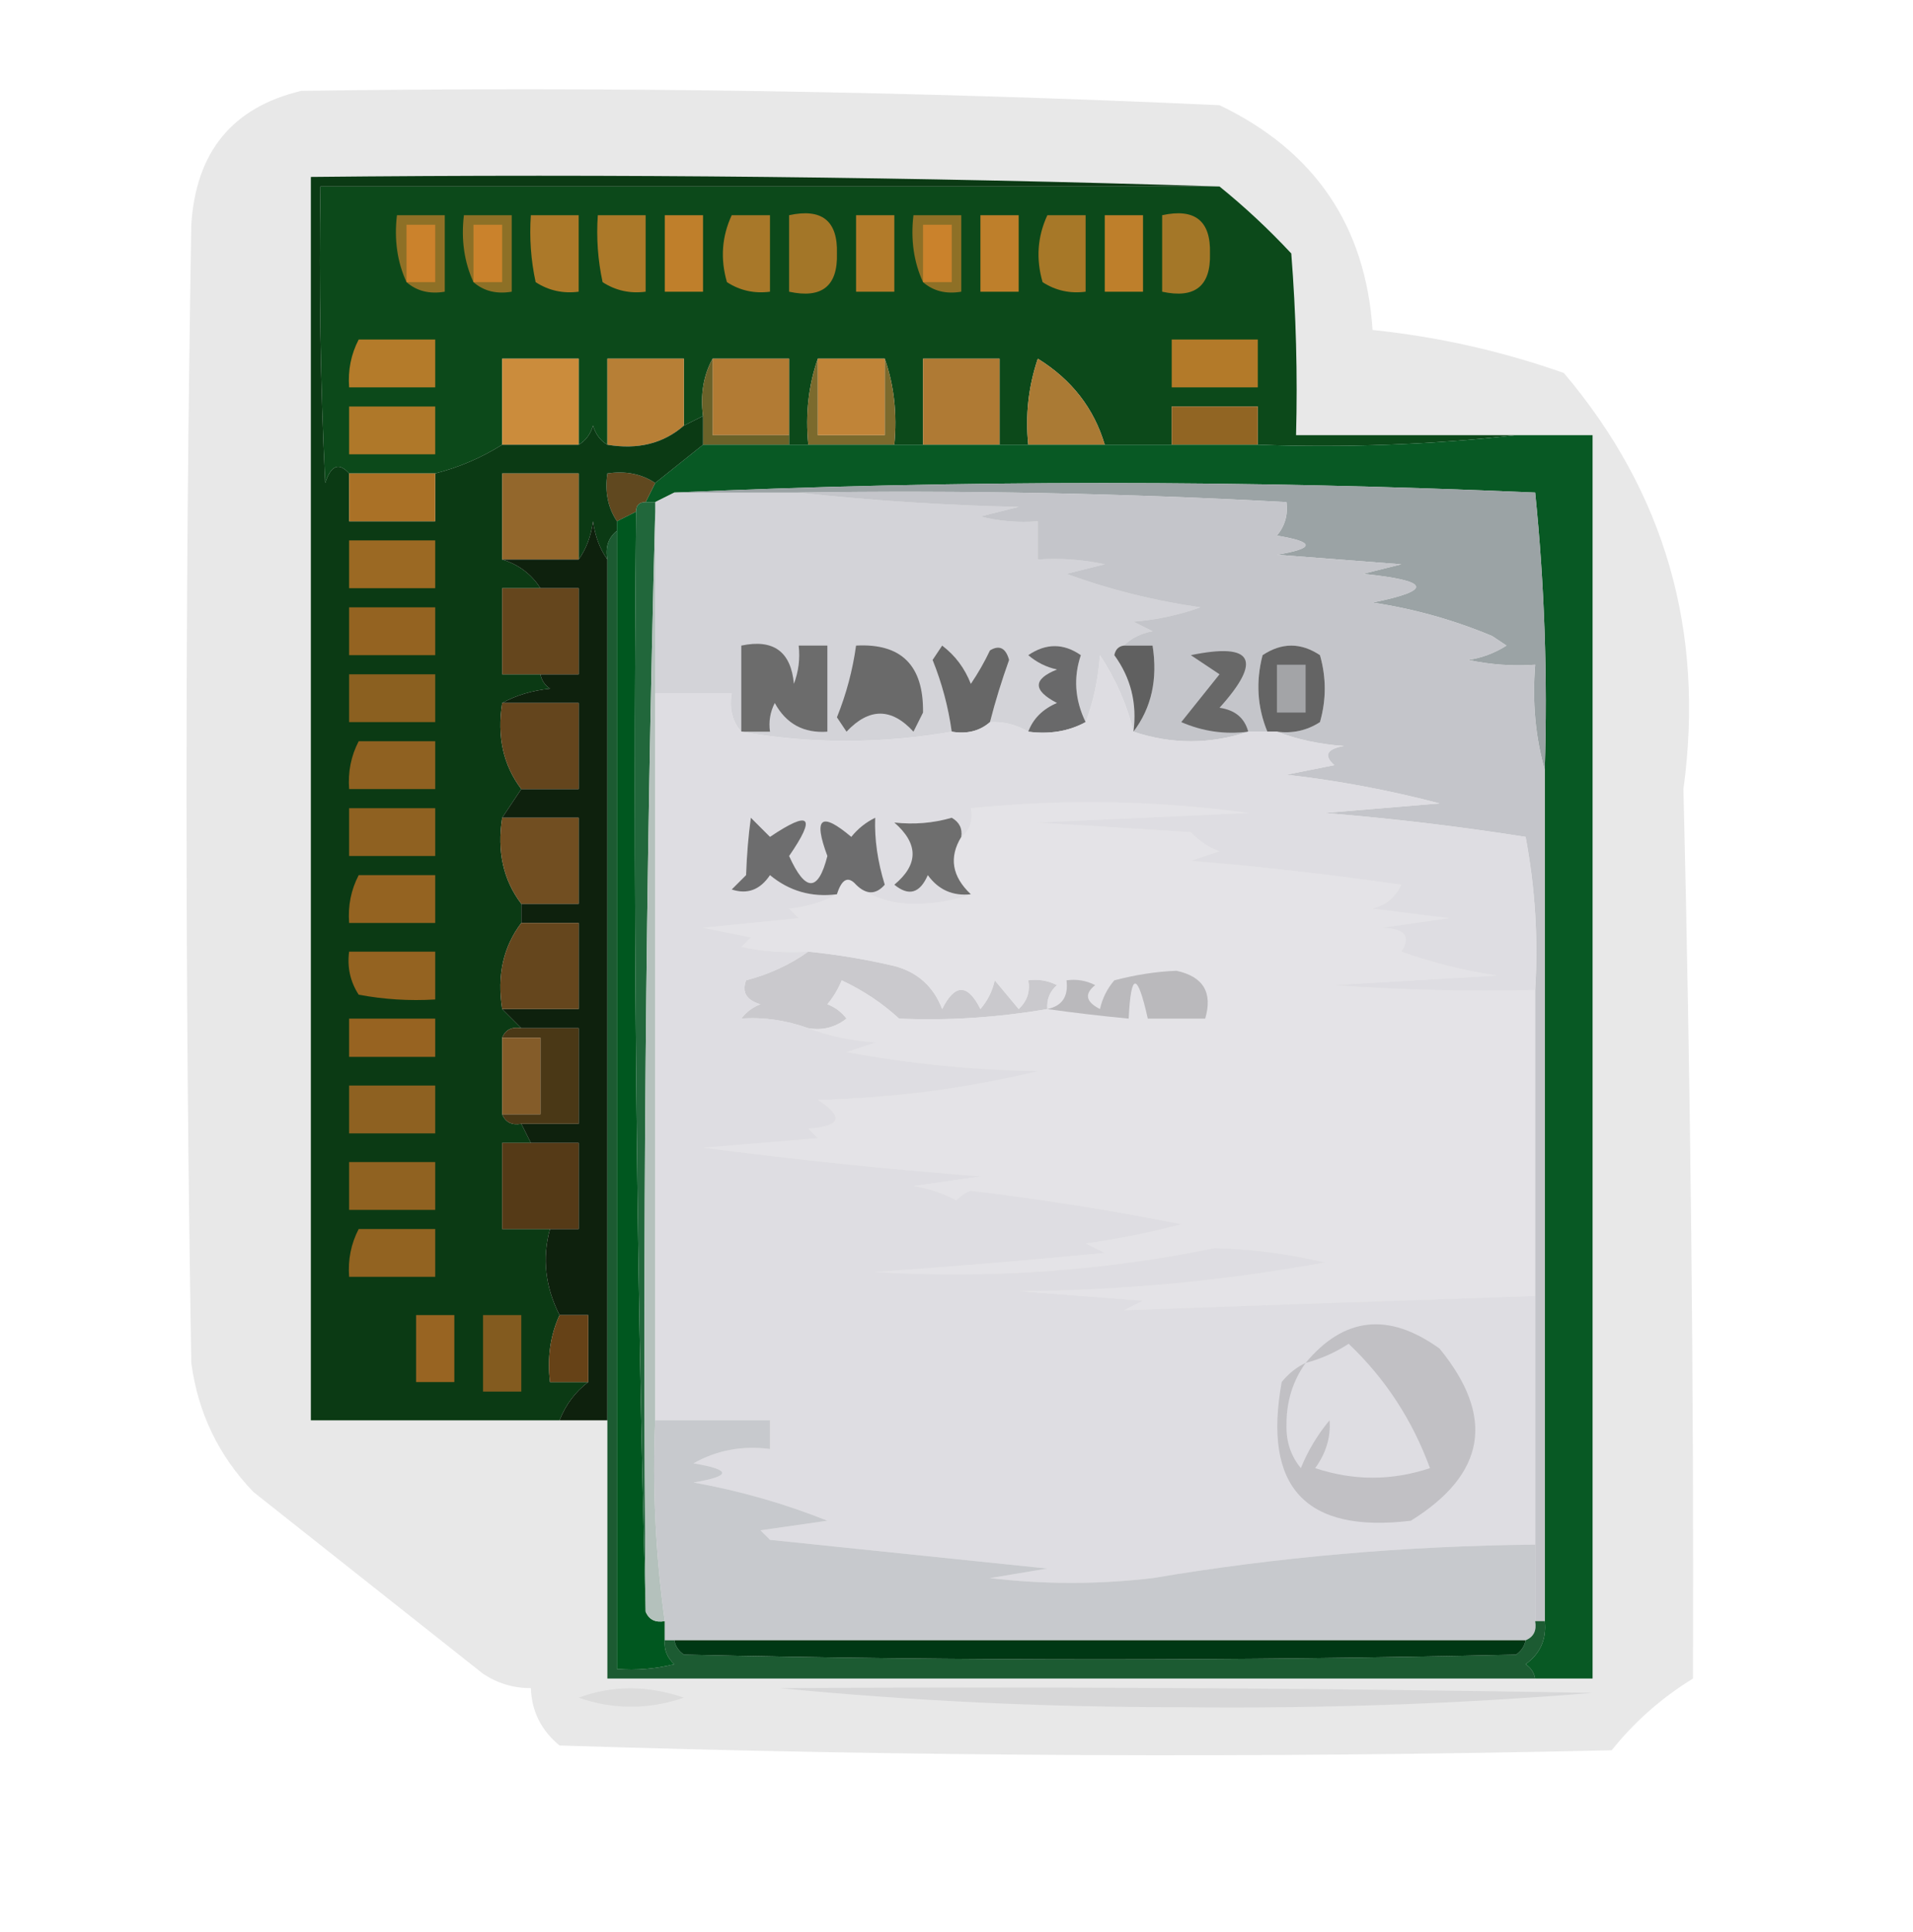 <?xml version="1.0" encoding="UTF-8"?>
<!DOCTYPE svg PUBLIC "-//W3C//DTD SVG 1.1//EN" "http://www.w3.org/Graphics/SVG/1.1/DTD/svg11.dtd">
<svg xmlns="http://www.w3.org/2000/svg" version="1.1" width="200px" height="202px" style="shape-rendering:geometricPrecision; text-rendering:geometricPrecision; image-rendering:optimizeQuality; fill-rule:evenodd; clip-rule:evenodd" xmlns:xlink="http://www.w3.org/1999/xlink">
<g><path style="opacity:0.093" fill="#020202" d="M 31.5,9.5 C 63.541,9.037 95.541,9.537 127.5,11C 137.437,15.759 142.771,23.593 143.5,34.5C 150.375,35.218 157.042,36.718 163.5,39C 174.079,51.503 178.245,66.003 176,82.5C 176.754,113.501 177.088,144.501 177,175.5C 173.712,177.522 170.878,180.022 168.5,183C 131.829,183.833 95.162,183.667 58.5,182.5C 56.585,180.929 55.585,178.929 55.5,176.5C 53.692,176.509 52.025,176.009 50.5,175C 42.5,168.667 34.5,162.333 26.5,156C 22.862,152.223 20.695,147.723 20,142.5C 19.333,102.833 19.333,63.167 20,23.5C 20.477,15.873 24.31,11.207 31.5,9.5 Z"/></g>
<g><path style="opacity:0.997" fill="#0c491a" d="M 127.5,19.5 C 130.13,21.628 132.63,23.961 135,26.5C 135.5,32.825 135.666,39.158 135.5,45.5C 143.167,45.5 150.833,45.5 158.5,45.5C 149.682,46.493 140.682,46.827 131.5,46.5C 131.5,45.167 131.5,43.833 131.5,42.5C 128.5,42.5 125.5,42.5 122.5,42.5C 122.5,43.833 122.5,45.167 122.5,46.5C 120.167,46.5 117.833,46.5 115.5,46.5C 114.37,42.687 112.037,39.687 108.5,37.5C 107.516,40.428 107.183,43.428 107.5,46.5C 106.5,46.5 105.5,46.5 104.5,46.5C 104.5,43.5 104.5,40.5 104.5,37.5C 101.833,37.5 99.167,37.5 96.5,37.5C 96.5,40.5 96.5,43.5 96.5,46.5C 95.5,46.5 94.5,46.5 93.5,46.5C 93.81,43.287 93.477,40.287 92.5,37.5C 90.167,37.5 87.833,37.5 85.5,37.5C 84.523,40.287 84.19,43.287 84.5,46.5C 83.833,46.5 83.167,46.5 82.5,46.5C 82.5,46.167 82.5,45.833 82.5,45.5C 82.5,42.833 82.5,40.167 82.5,37.5C 79.833,37.5 77.167,37.5 74.5,37.5C 73.539,39.265 73.205,41.265 73.5,43.5C 72.833,43.833 72.167,44.167 71.5,44.5C 71.5,42.167 71.5,39.833 71.5,37.5C 68.833,37.5 66.167,37.5 63.5,37.5C 63.5,40.5 63.5,43.5 63.5,46.5C 62.778,46.083 62.278,45.416 62,44.5C 61.722,45.416 61.222,46.083 60.5,46.5C 60.5,43.5 60.5,40.5 60.5,37.5C 57.833,37.5 55.167,37.5 52.5,37.5C 52.5,40.5 52.5,43.5 52.5,46.5C 50.309,47.869 47.975,48.869 45.5,49.5C 42.5,49.5 39.5,49.5 36.5,49.5C 35.434,48.308 34.601,48.641 34,50.5C 33.5,40.172 33.334,29.839 33.5,19.5C 64.833,19.5 96.167,19.5 127.5,19.5 Z"/></g>
<g><path style="opacity:1" fill="#ac7929" d="M 55.5,22.5 C 57.167,22.5 58.833,22.5 60.5,22.5C 60.5,25.167 60.5,27.833 60.5,30.5C 58.856,30.713 57.356,30.38 56,29.5C 55.503,27.19 55.337,24.857 55.5,22.5 Z"/></g>
<g><path style="opacity:1" fill="#ac7929" d="M 62.5,22.5 C 64.167,22.5 65.833,22.5 67.5,22.5C 67.5,25.167 67.5,27.833 67.5,30.5C 65.856,30.713 64.356,30.38 63,29.5C 62.503,27.19 62.337,24.857 62.5,22.5 Z"/></g>
<g><path style="opacity:1" fill="#bf7f2b" d="M 69.5,22.5 C 70.833,22.5 72.167,22.5 73.5,22.5C 73.5,25.167 73.5,27.833 73.5,30.5C 72.167,30.5 70.833,30.5 69.5,30.5C 69.5,27.833 69.5,25.167 69.5,22.5 Z"/></g>
<g><path style="opacity:1" fill="#a87829" d="M 76.5,22.5 C 77.833,22.5 79.167,22.5 80.5,22.5C 80.5,25.167 80.5,27.833 80.5,30.5C 78.856,30.713 77.356,30.38 76,29.5C 75.297,27.071 75.463,24.738 76.5,22.5 Z"/></g>
<g><path style="opacity:1" fill="#b27b2a" d="M 89.5,22.5 C 90.833,22.5 92.167,22.5 93.5,22.5C 93.5,25.167 93.5,27.833 93.5,30.5C 92.167,30.5 90.833,30.5 89.5,30.5C 89.5,27.833 89.5,25.167 89.5,22.5 Z"/></g>
<g><path style="opacity:1" fill="#be7f2b" d="M 102.5,22.5 C 103.833,22.5 105.167,22.5 106.5,22.5C 106.5,25.167 106.5,27.833 106.5,30.5C 105.167,30.5 103.833,30.5 102.5,30.5C 102.5,27.833 102.5,25.167 102.5,22.5 Z"/></g>
<g><path style="opacity:1" fill="#a77828" d="M 109.5,22.5 C 110.833,22.5 112.167,22.5 113.5,22.5C 113.5,25.167 113.5,27.833 113.5,30.5C 111.856,30.713 110.356,30.38 109,29.5C 108.297,27.071 108.463,24.738 109.5,22.5 Z"/></g>
<g><path style="opacity:1" fill="#be7f2b" d="M 115.5,22.5 C 116.833,22.5 118.167,22.5 119.5,22.5C 119.5,25.167 119.5,27.833 119.5,30.5C 118.167,30.5 116.833,30.5 115.5,30.5C 115.5,27.833 115.5,25.167 115.5,22.5 Z"/></g>
<g><path style="opacity:1" fill="#a37628" d="M 82.5,22.5 C 85.93,21.755 87.597,23.089 87.5,26.5C 87.597,29.911 85.93,31.245 82.5,30.5C 82.5,27.833 82.5,25.167 82.5,22.5 Z"/></g>
<g><path style="opacity:1" fill="#a47728" d="M 121.5,22.5 C 124.93,21.755 126.597,23.089 126.5,26.5C 126.597,29.911 124.93,31.245 121.5,30.5C 121.5,27.833 121.5,25.167 121.5,22.5 Z"/></g>
<g><path style="opacity:1" fill="#8e7026" d="M 42.5,29.5 C 41.532,27.393 41.198,25.059 41.5,22.5C 43.167,22.5 44.833,22.5 46.5,22.5C 46.5,25.167 46.5,27.833 46.5,30.5C 44.901,30.768 43.568,30.434 42.5,29.5 Z"/></g>
<g><path style="opacity:1" fill="#cb822c" d="M 42.5,29.5 C 42.5,27.5 42.5,25.5 42.5,23.5C 43.5,23.5 44.5,23.5 45.5,23.5C 45.5,25.5 45.5,27.5 45.5,29.5C 44.5,29.5 43.5,29.5 42.5,29.5 Z"/></g>
<g><path style="opacity:1" fill="#8d7026" d="M 49.5,29.5 C 48.532,27.393 48.198,25.059 48.5,22.5C 50.167,22.5 51.833,22.5 53.5,22.5C 53.5,25.167 53.5,27.833 53.5,30.5C 51.901,30.768 50.568,30.434 49.5,29.5 Z"/></g>
<g><path style="opacity:1" fill="#ca822c" d="M 49.5,29.5 C 49.5,27.5 49.5,25.5 49.5,23.5C 50.5,23.5 51.5,23.5 52.5,23.5C 52.5,25.5 52.5,27.5 52.5,29.5C 51.5,29.5 50.5,29.5 49.5,29.5 Z"/></g>
<g><path style="opacity:1" fill="#8e7026" d="M 96.5,29.5 C 95.532,27.393 95.198,25.059 95.5,22.5C 97.167,22.5 98.833,22.5 100.5,22.5C 100.5,25.167 100.5,27.833 100.5,30.5C 98.901,30.768 97.568,30.434 96.5,29.5 Z"/></g>
<g><path style="opacity:1" fill="#ca822c" d="M 96.5,29.5 C 96.5,27.5 96.5,25.5 96.5,23.5C 97.5,23.5 98.5,23.5 99.5,23.5C 99.5,25.5 99.5,27.5 99.5,29.5C 98.5,29.5 97.5,29.5 96.5,29.5 Z"/></g>
<g><path style="opacity:1" fill="#b47b2a" d="M 37.5,35.5 C 40.167,35.5 42.833,35.5 45.5,35.5C 45.5,37.167 45.5,38.833 45.5,40.5C 42.5,40.5 39.5,40.5 36.5,40.5C 36.366,38.709 36.699,37.042 37.5,35.5 Z"/></g>
<g><path style="opacity:1" fill="#b37a29" d="M 122.5,35.5 C 125.5,35.5 128.5,35.5 131.5,35.5C 131.5,37.167 131.5,38.833 131.5,40.5C 128.5,40.5 125.5,40.5 122.5,40.5C 122.5,38.833 122.5,37.167 122.5,35.5 Z"/></g>
<g><path style="opacity:1" fill="#cb8c3c" d="M 60.5,46.5 C 57.833,46.5 55.167,46.5 52.5,46.5C 52.5,43.5 52.5,40.5 52.5,37.5C 55.167,37.5 57.833,37.5 60.5,37.5C 60.5,40.5 60.5,43.5 60.5,46.5 Z"/></g>
<g><path style="opacity:1" fill="#b77f36" d="M 71.5,44.5 C 69.365,46.369 66.698,47.036 63.5,46.5C 63.5,43.5 63.5,40.5 63.5,37.5C 66.167,37.5 68.833,37.5 71.5,37.5C 71.5,39.833 71.5,42.167 71.5,44.5 Z"/></g>
<g><path style="opacity:1" fill="#7b6a2d" d="M 85.5,37.5 C 85.5,40.167 85.5,42.833 85.5,45.5C 87.833,45.5 90.167,45.5 92.5,45.5C 92.5,42.833 92.5,40.167 92.5,37.5C 93.477,40.287 93.81,43.287 93.5,46.5C 90.5,46.5 87.5,46.5 84.5,46.5C 84.19,43.287 84.523,40.287 85.5,37.5 Z"/></g>
<g><path style="opacity:1" fill="#c08438" d="M 85.5,37.5 C 87.833,37.5 90.167,37.5 92.5,37.5C 92.5,40.167 92.5,42.833 92.5,45.5C 90.167,45.5 87.833,45.5 85.5,45.5C 85.5,42.833 85.5,40.167 85.5,37.5 Z"/></g>
<g><path style="opacity:1" fill="#af7a34" d="M 104.5,46.5 C 101.833,46.5 99.167,46.5 96.5,46.5C 96.5,43.5 96.5,40.5 96.5,37.5C 99.167,37.5 101.833,37.5 104.5,37.5C 104.5,40.5 104.5,43.5 104.5,46.5 Z"/></g>
<g><path style="opacity:1" fill="#aa7a34" d="M 115.5,46.5 C 112.833,46.5 110.167,46.5 107.5,46.5C 107.183,43.428 107.516,40.428 108.5,37.5C 112.037,39.687 114.37,42.687 115.5,46.5 Z"/></g>
<g><path style="opacity:1" fill="#b27b34" d="M 74.5,37.5 C 77.167,37.5 79.833,37.5 82.5,37.5C 82.5,40.167 82.5,42.833 82.5,45.5C 79.833,45.5 77.167,45.5 74.5,45.5C 74.5,42.833 74.5,40.167 74.5,37.5 Z"/></g>
<g><path style="opacity:1" fill="#916523" d="M 131.5,46.5 C 128.5,46.5 125.5,46.5 122.5,46.5C 122.5,45.167 122.5,43.833 122.5,42.5C 125.5,42.5 128.5,42.5 131.5,42.5C 131.5,43.833 131.5,45.167 131.5,46.5 Z"/></g>
<g><path style="opacity:1" fill="#6b6229" d="M 74.5,37.5 C 74.5,40.167 74.5,42.833 74.5,45.5C 77.167,45.5 79.833,45.5 82.5,45.5C 82.5,45.833 82.5,46.167 82.5,46.5C 79.5,46.5 76.5,46.5 73.5,46.5C 73.5,45.5 73.5,44.5 73.5,43.5C 73.205,41.265 73.539,39.265 74.5,37.5 Z"/></g>
<g><path style="opacity:1" fill="#af7829" d="M 36.5,42.5 C 39.5,42.5 42.5,42.5 45.5,42.5C 45.5,44.167 45.5,45.833 45.5,47.5C 42.5,47.5 39.5,47.5 36.5,47.5C 36.5,45.833 36.5,44.167 36.5,42.5 Z"/></g>
<g><path style="opacity:0.985" fill="#065722" d="M 158.5,45.5 C 161.167,45.5 163.833,45.5 166.5,45.5C 166.5,88.833 166.5,132.167 166.5,175.5C 164.5,175.5 162.5,175.5 160.5,175.5C 160.389,174.883 160.056,174.383 159.5,174C 161.037,172.89 161.703,171.39 161.5,169.5C 161.5,139.833 161.5,110.167 161.5,80.5C 161.808,70.78 161.474,61.114 160.5,51.5C 130.336,50.17 100.336,50.17 70.5,51.5C 69.833,51.833 69.167,52.167 68.5,52.5C 68.167,52.5 67.833,52.5 67.5,52.5C 67.833,51.833 68.167,51.167 68.5,50.5C 70.167,49.167 71.833,47.833 73.5,46.5C 76.5,46.5 79.5,46.5 82.5,46.5C 83.167,46.5 83.833,46.5 84.5,46.5C 87.5,46.5 90.5,46.5 93.5,46.5C 94.5,46.5 95.5,46.5 96.5,46.5C 99.167,46.5 101.833,46.5 104.5,46.5C 105.5,46.5 106.5,46.5 107.5,46.5C 110.167,46.5 112.833,46.5 115.5,46.5C 117.833,46.5 120.167,46.5 122.5,46.5C 125.5,46.5 128.5,46.5 131.5,46.5C 140.682,46.827 149.682,46.493 158.5,45.5 Z"/></g>
<g><path style="opacity:1" fill="#60481f" d="M 68.5,50.5 C 68.167,51.167 67.833,51.833 67.5,52.5C 66.833,52.5 66.5,52.833 66.5,53.5C 65.833,53.833 65.167,54.167 64.5,54.5C 63.549,53.081 63.215,51.415 63.5,49.5C 65.415,49.215 67.081,49.549 68.5,50.5 Z"/></g>
<g><path style="opacity:0.999" fill="#0b3a14" d="M 127.5,19.5 C 96.167,19.5 64.833,19.5 33.5,19.5C 33.334,29.839 33.5,40.172 34,50.5C 34.601,48.641 35.434,48.308 36.5,49.5C 36.5,51.167 36.5,52.833 36.5,54.5C 39.5,54.5 42.5,54.5 45.5,54.5C 45.5,52.833 45.5,51.167 45.5,49.5C 47.975,48.869 50.309,47.869 52.5,46.5C 55.167,46.5 57.833,46.5 60.5,46.5C 61.222,46.083 61.722,45.416 62,44.5C 62.278,45.416 62.778,46.083 63.5,46.5C 66.698,47.036 69.365,46.369 71.5,44.5C 72.167,44.167 72.833,43.833 73.5,43.5C 73.5,44.5 73.5,45.5 73.5,46.5C 71.833,47.833 70.167,49.167 68.5,50.5C 67.081,49.549 65.415,49.215 63.5,49.5C 63.215,51.415 63.549,53.081 64.5,54.5C 64.5,54.833 64.5,55.167 64.5,55.5C 63.596,56.209 63.263,57.209 63.5,58.5C 62.71,57.392 62.21,56.058 62,54.5C 61.79,56.058 61.29,57.392 60.5,58.5C 60.5,55.5 60.5,52.5 60.5,49.5C 57.833,49.5 55.167,49.5 52.5,49.5C 52.5,52.5 52.5,55.5 52.5,58.5C 54.219,59.022 55.553,60.022 56.5,61.5C 55.167,61.5 53.833,61.5 52.5,61.5C 52.5,64.5 52.5,67.5 52.5,70.5C 53.833,70.5 55.167,70.5 56.5,70.5C 56.611,71.117 56.944,71.617 57.5,72C 55.618,72.198 53.952,72.698 52.5,73.5C 51.946,77.012 52.612,80.012 54.5,82.5C 53.833,83.5 53.167,84.5 52.5,85.5C 51.946,89.012 52.612,92.012 54.5,94.5C 54.5,95.167 54.5,95.833 54.5,96.5C 52.612,98.988 51.946,101.988 52.5,105.5C 53.167,106.167 53.833,106.833 54.5,107.5C 53.508,107.328 52.842,107.662 52.5,108.5C 52.5,111.167 52.5,113.833 52.5,116.5C 52.842,117.338 53.508,117.672 54.5,117.5C 54.833,118.167 55.167,118.833 55.5,119.5C 54.5,119.5 53.5,119.5 52.5,119.5C 52.5,122.5 52.5,125.5 52.5,128.5C 53.833,128.5 55.167,128.5 56.5,128.5C 56.833,128.5 57.167,128.5 57.5,128.5C 56.664,131.539 56.998,134.539 58.5,137.5C 57.532,139.607 57.198,141.941 57.5,144.5C 58.833,144.5 60.167,144.5 61.5,144.5C 60.147,145.526 59.147,146.859 58.5,148.5C 49.833,148.5 41.167,148.5 32.5,148.5C 32.5,105.167 32.5,61.833 32.5,18.5C 64.338,18.169 96.004,18.502 127.5,19.5 Z"/></g>
<g><path style="opacity:1" fill="#aa7126" d="M 36.5,49.5 C 39.5,49.5 42.5,49.5 45.5,49.5C 45.5,51.167 45.5,52.833 45.5,54.5C 42.5,54.5 39.5,54.5 36.5,54.5C 36.5,52.833 36.5,51.167 36.5,49.5 Z"/></g>
<g><path style="opacity:1" fill="#93672c" d="M 60.5,58.5 C 57.833,58.5 55.167,58.5 52.5,58.5C 52.5,55.5 52.5,52.5 52.5,49.5C 55.167,49.5 57.833,49.5 60.5,49.5C 60.5,52.5 60.5,55.5 60.5,58.5 Z"/></g>
<g><path style="opacity:1" fill="#0e210d" d="M 63.5,58.5 C 63.5,88.5 63.5,118.5 63.5,148.5C 61.833,148.5 60.167,148.5 58.5,148.5C 59.147,146.859 60.147,145.526 61.5,144.5C 61.5,142.167 61.5,139.833 61.5,137.5C 60.5,137.5 59.5,137.5 58.5,137.5C 56.998,134.539 56.664,131.539 57.5,128.5C 58.5,128.5 59.5,128.5 60.5,128.5C 60.5,125.5 60.5,122.5 60.5,119.5C 58.833,119.5 57.167,119.5 55.5,119.5C 55.167,118.833 54.833,118.167 54.5,117.5C 56.5,117.5 58.5,117.5 60.5,117.5C 60.5,114.167 60.5,110.833 60.5,107.5C 58.5,107.5 56.5,107.5 54.5,107.5C 53.833,106.833 53.167,106.167 52.5,105.5C 55.167,105.5 57.833,105.5 60.5,105.5C 60.5,102.5 60.5,99.5 60.5,96.5C 58.5,96.5 56.5,96.5 54.5,96.5C 54.5,95.833 54.5,95.167 54.5,94.5C 56.5,94.5 58.5,94.5 60.5,94.5C 60.5,91.5 60.5,88.5 60.5,85.5C 57.833,85.5 55.167,85.5 52.5,85.5C 53.167,84.5 53.833,83.5 54.5,82.5C 56.5,82.5 58.5,82.5 60.5,82.5C 60.5,79.5 60.5,76.5 60.5,73.5C 57.833,73.5 55.167,73.5 52.5,73.5C 53.952,72.698 55.618,72.198 57.5,72C 56.944,71.617 56.611,71.117 56.5,70.5C 57.833,70.5 59.167,70.5 60.5,70.5C 60.5,67.5 60.5,64.5 60.5,61.5C 59.167,61.5 57.833,61.5 56.5,61.5C 55.553,60.022 54.219,59.022 52.5,58.5C 55.167,58.5 57.833,58.5 60.5,58.5C 61.29,57.392 61.79,56.058 62,54.5C 62.21,56.058 62.71,57.392 63.5,58.5 Z"/></g>
<g><path style="opacity:1" fill="#00571f" d="M 66.5,53.5 C 66.168,92.004 66.501,130.337 67.5,168.5C 67.842,169.338 68.508,169.672 69.5,169.5C 69.5,170.167 69.5,170.833 69.5,171.5C 69.414,172.496 69.748,173.329 70.5,174C 68.527,174.495 66.527,174.662 64.5,174.5C 64.5,134.833 64.5,95.167 64.5,55.5C 64.5,55.167 64.5,54.833 64.5,54.5C 65.167,54.167 65.833,53.833 66.5,53.5 Z"/></g>
<g><path style="opacity:1" fill="#9b6923" d="M 36.5,56.5 C 39.5,56.5 42.5,56.5 45.5,56.5C 45.5,58.167 45.5,59.833 45.5,61.5C 42.5,61.5 39.5,61.5 36.5,61.5C 36.5,59.833 36.5,58.167 36.5,56.5 Z"/></g>
<g><path style="opacity:1" fill="#d3d3d8" d="M 70.5,51.5 C 74.833,51.5 79.167,51.5 83.5,51.5C 90.989,52.329 98.656,52.829 106.5,53C 105.167,53.333 103.833,53.667 102.5,54C 104.473,54.495 106.473,54.662 108.5,54.5C 108.5,55.833 108.5,57.167 108.5,58.5C 110.857,58.337 113.19,58.503 115.5,59C 114.167,59.333 112.833,59.667 111.5,60C 116.033,61.651 120.699,62.818 125.5,63.5C 123.234,64.314 120.9,64.814 118.5,65C 119.167,65.333 119.833,65.667 120.5,66C 119.263,66.232 118.263,66.732 117.5,67.5C 116.957,67.56 116.624,67.893 116.5,68.5C 118.223,70.868 118.89,73.534 118.5,76.5C 117.841,73.717 116.675,71.05 115,68.5C 114.814,71.036 114.314,73.369 113.5,75.5C 112.375,73.18 112.208,70.846 113,68.5C 111.186,67.24 109.353,67.24 107.5,68.5C 108.376,69.251 109.376,69.751 110.5,70C 107.972,71.017 107.972,72.184 110.5,73.5C 109.007,74.141 108.007,75.141 107.5,76.5C 106.292,75.766 104.959,75.433 103.5,75.5C 104.059,73.321 104.726,71.154 105.5,69C 105.15,67.743 104.483,67.409 103.5,68C 102.929,69.205 102.262,70.372 101.5,71.5C 100.852,69.851 99.852,68.517 98.5,67.5C 98.167,68 97.833,68.5 97.5,69C 98.479,71.433 99.145,73.933 99.5,76.5C 92.038,77.78 84.704,77.78 77.5,76.5C 76.566,75.432 76.232,74.099 76.5,72.5C 73.833,72.5 71.167,72.5 68.5,72.5C 68.5,66.167 68.5,59.833 68.5,53.5C 68.5,53.167 68.5,52.833 68.5,52.5C 69.167,52.167 69.833,51.833 70.5,51.5 Z"/></g>
<g><path style="opacity:1" fill="#9ba3a5" d="M 70.5,51.5 C 100.336,50.17 130.336,50.17 160.5,51.5C 161.474,61.114 161.808,70.78 161.5,80.5C 160.518,77.038 160.185,73.371 160.5,69.5C 158.143,69.663 155.81,69.497 153.5,69C 154.938,68.781 156.271,68.281 157.5,67.5C 157,67.167 156.5,66.833 156,66.5C 151.983,64.82 147.816,63.653 143.5,63C 149.876,61.714 149.542,60.714 142.5,60C 143.833,59.667 145.167,59.333 146.5,59C 142.167,58.667 137.833,58.333 133.5,58C 137.5,57.333 137.5,56.667 133.5,56C 134.337,54.989 134.67,53.822 134.5,52.5C 117.524,51.573 100.524,51.24 83.5,51.5C 79.167,51.5 74.833,51.5 70.5,51.5 Z"/></g>
<g><path style="opacity:1" fill="#c4c5ca" d="M 83.5,51.5 C 100.524,51.24 117.524,51.573 134.5,52.5C 134.67,53.822 134.337,54.989 133.5,56C 137.5,56.667 137.5,57.333 133.5,58C 137.833,58.333 142.167,58.667 146.5,59C 145.167,59.333 143.833,59.667 142.5,60C 149.542,60.714 149.876,61.714 143.5,63C 147.816,63.653 151.983,64.82 156,66.5C 156.5,66.833 157,67.167 157.5,67.5C 156.271,68.281 154.938,68.781 153.5,69C 155.81,69.497 158.143,69.663 160.5,69.5C 160.185,73.371 160.518,77.038 161.5,80.5C 161.5,110.167 161.5,139.833 161.5,169.5C 161.167,169.5 160.833,169.5 160.5,169.5C 160.5,166.833 160.5,164.167 160.5,161.5C 160.5,152.833 160.5,144.167 160.5,135.5C 160.5,124.833 160.5,114.167 160.5,103.5C 160.828,98.125 160.495,92.792 159.5,87.5C 152.553,86.405 145.553,85.572 138.5,85C 142.5,84.667 146.5,84.333 150.5,84C 145.239,82.615 139.906,81.615 134.5,81C 136.167,80.667 137.833,80.333 139.5,80C 138.366,78.984 138.699,78.317 140.5,78C 137.964,77.814 135.631,77.314 133.5,76.5C 135.144,76.713 136.644,76.38 138,75.5C 138.667,73.167 138.667,70.833 138,68.5C 136,67.167 134,67.167 132,68.5C 131.278,71.26 131.445,73.927 132.5,76.5C 131.833,76.5 131.167,76.5 130.5,76.5C 126.5,77.833 122.5,77.833 118.5,76.5C 120.388,74.012 121.055,71.012 120.5,67.5C 119.5,67.5 118.5,67.5 117.5,67.5C 118.263,66.732 119.263,66.232 120.5,66C 119.833,65.667 119.167,65.333 118.5,65C 120.9,64.814 123.234,64.314 125.5,63.5C 120.699,62.818 116.033,61.651 111.5,60C 112.833,59.667 114.167,59.333 115.5,59C 113.19,58.503 110.857,58.337 108.5,58.5C 108.5,57.167 108.5,55.833 108.5,54.5C 106.473,54.662 104.473,54.495 102.5,54C 103.833,53.667 105.167,53.333 106.5,53C 98.656,52.829 90.989,52.329 83.5,51.5 Z"/></g>
<g><path style="opacity:1" fill="#946321" d="M 36.5,63.5 C 39.5,63.5 42.5,63.5 45.5,63.5C 45.5,65.167 45.5,66.833 45.5,68.5C 42.5,68.5 39.5,68.5 36.5,68.5C 36.5,66.833 36.5,65.167 36.5,63.5 Z"/></g>
<g><path style="opacity:1" fill="#65461d" d="M 56.5,61.5 C 57.833,61.5 59.167,61.5 60.5,61.5C 60.5,64.5 60.5,67.5 60.5,70.5C 59.167,70.5 57.833,70.5 56.5,70.5C 55.167,70.5 53.833,70.5 52.5,70.5C 52.5,67.5 52.5,64.5 52.5,61.5C 53.833,61.5 55.167,61.5 56.5,61.5 Z"/></g>
<g><path style="opacity:1" fill="#6c6c6c" d="M 77.5,76.5 C 77.5,73.5 77.5,70.5 77.5,67.5C 80.859,66.79 82.693,68.124 83,71.5C 83.49,70.207 83.657,68.873 83.5,67.5C 84.5,67.5 85.5,67.5 86.5,67.5C 86.5,70.5 86.5,73.5 86.5,76.5C 84.019,76.677 82.186,75.677 81,73.5C 80.517,74.448 80.35,75.448 80.5,76.5C 79.5,76.5 78.5,76.5 77.5,76.5 Z"/></g>
<g><path style="opacity:1" fill="#676767" d="M 103.5,75.5 C 102.432,76.434 101.099,76.768 99.5,76.5C 99.145,73.933 98.479,71.433 97.5,69C 97.833,68.5 98.167,68 98.5,67.5C 99.852,68.517 100.852,69.851 101.5,71.5C 102.262,70.372 102.929,69.205 103.5,68C 104.483,67.409 105.15,67.743 105.5,69C 104.726,71.154 104.059,73.321 103.5,75.5 Z"/></g>
<g><path style="opacity:1" fill="#606060" d="M 117.5,67.5 C 118.5,67.5 119.5,67.5 120.5,67.5C 121.055,71.012 120.388,74.012 118.5,76.5C 118.89,73.534 118.223,70.868 116.5,68.5C 116.624,67.893 116.957,67.56 117.5,67.5 Z"/></g>
<g><path style="opacity:1" fill="#646464" d="M 133.5,76.5 C 133.167,76.5 132.833,76.5 132.5,76.5C 131.445,73.927 131.278,71.26 132,68.5C 134,67.167 136,67.167 138,68.5C 138.667,70.833 138.667,73.167 138,75.5C 136.644,76.38 135.144,76.713 133.5,76.5 Z"/></g>
<g><path style="opacity:1" fill="#6a6a6a" d="M 89.5,67.5 C 94.236,67.244 96.569,69.578 96.5,74.5C 96.167,75.167 95.833,75.833 95.5,76.5C 93.201,73.986 90.868,73.986 88.5,76.5C 88.167,76 87.833,75.5 87.5,75C 88.479,72.567 89.145,70.067 89.5,67.5 Z"/></g>
<g><path style="opacity:1" fill="#a3a4a7" d="M 133.5,69.5 C 134.5,69.5 135.5,69.5 136.5,69.5C 136.5,71.167 136.5,72.833 136.5,74.5C 135.5,74.5 134.5,74.5 133.5,74.5C 133.5,72.833 133.5,71.167 133.5,69.5 Z"/></g>
<g><path style="opacity:1" fill="#69696a" d="M 113.5,75.5 C 111.735,76.461 109.735,76.795 107.5,76.5C 108.007,75.141 109.007,74.141 110.5,73.5C 107.972,72.184 107.972,71.017 110.5,70C 109.376,69.751 108.376,69.251 107.5,68.5C 109.353,67.24 111.186,67.24 113,68.5C 112.208,70.846 112.375,73.18 113.5,75.5 Z"/></g>
<g><path style="opacity:1" fill="#686868" d="M 130.5,76.5 C 128.076,76.808 125.743,76.474 123.5,75.5C 124.833,73.833 126.167,72.167 127.5,70.5C 126.5,69.833 125.5,69.167 124.5,68.5C 131.004,67.163 132.004,68.996 127.5,74C 129.119,74.236 130.119,75.069 130.5,76.5 Z"/></g>
<g><path style="opacity:1" fill="#8b6020" d="M 36.5,70.5 C 39.5,70.5 42.5,70.5 45.5,70.5C 45.5,72.167 45.5,73.833 45.5,75.5C 42.5,75.5 39.5,75.5 36.5,75.5C 36.5,73.833 36.5,72.167 36.5,70.5 Z"/></g>
<g><path style="opacity:1" fill="#64451d" d="M 52.5,73.5 C 55.167,73.5 57.833,73.5 60.5,73.5C 60.5,76.5 60.5,79.5 60.5,82.5C 58.5,82.5 56.5,82.5 54.5,82.5C 52.612,80.012 51.946,77.012 52.5,73.5 Z"/></g>
<g><path style="opacity:1" fill="#21673b" d="M 67.5,52.5 C 67.833,52.5 68.167,52.5 68.5,52.5C 68.5,52.833 68.5,53.167 68.5,53.5C 67.501,91.663 67.168,129.996 67.5,168.5C 66.501,130.337 66.168,92.004 66.5,53.5C 66.5,52.833 66.833,52.5 67.5,52.5 Z"/></g>
<g><path style="opacity:1" fill="#8f6121" d="M 37.5,77.5 C 40.167,77.5 42.833,77.5 45.5,77.5C 45.5,79.167 45.5,80.833 45.5,82.5C 42.5,82.5 39.5,82.5 36.5,82.5C 36.366,80.709 36.699,79.042 37.5,77.5 Z"/></g>
<g><path style="opacity:1" fill="#b4c1bc" d="M 68.5,53.5 C 68.5,59.833 68.5,66.167 68.5,72.5C 68.5,97.833 68.5,123.167 68.5,148.5C 68.204,155.588 68.538,162.588 69.5,169.5C 68.508,169.672 67.842,169.338 67.5,168.5C 67.168,129.996 67.501,91.663 68.5,53.5 Z"/></g>
<g><path style="opacity:1" fill="#8f6121" d="M 36.5,84.5 C 39.5,84.5 42.5,84.5 45.5,84.5C 45.5,86.167 45.5,87.833 45.5,89.5C 42.5,89.5 39.5,89.5 36.5,89.5C 36.5,87.833 36.5,86.167 36.5,84.5 Z"/></g>
<g><path style="opacity:1" fill="#714e21" d="M 52.5,85.5 C 55.167,85.5 57.833,85.5 60.5,85.5C 60.5,88.5 60.5,91.5 60.5,94.5C 58.5,94.5 56.5,94.5 54.5,94.5C 52.612,92.012 51.946,89.012 52.5,85.5 Z"/></g>
<g><path style="opacity:1" fill="#946321" d="M 37.5,91.5 C 40.167,91.5 42.833,91.5 45.5,91.5C 45.5,93.167 45.5,94.833 45.5,96.5C 42.5,96.5 39.5,96.5 36.5,96.5C 36.366,94.709 36.699,93.042 37.5,91.5 Z"/></g>
<g><path style="opacity:1" fill="#65461d" d="M 54.5,96.5 C 56.5,96.5 58.5,96.5 60.5,96.5C 60.5,99.5 60.5,102.5 60.5,105.5C 57.833,105.5 55.167,105.5 52.5,105.5C 51.946,101.988 52.612,98.988 54.5,96.5 Z"/></g>
<g><path style="opacity:1" fill="#946321" d="M 36.5,99.5 C 39.5,99.5 42.5,99.5 45.5,99.5C 45.5,101.167 45.5,102.833 45.5,104.5C 42.813,104.664 40.146,104.497 37.5,104C 36.62,102.644 36.286,101.144 36.5,99.5 Z"/></g>
<g><path style="opacity:1" fill="#cac9cd" d="M 84.5,99.5 C 87.522,99.804 90.522,100.304 93.5,101C 95.93,101.643 97.597,103.143 98.5,105.5C 99.833,102.833 101.167,102.833 102.5,105.5C 103.251,104.624 103.751,103.624 104,102.5C 104.833,103.5 105.667,104.5 106.5,105.5C 107.386,104.675 107.719,103.675 107.5,102.5C 108.552,102.351 109.552,102.517 110.5,103C 109.748,103.671 109.414,104.504 109.5,105.5C 104.257,106.394 99.09,106.727 94,106.5C 92.246,104.886 90.246,103.553 88,102.5C 87.626,103.416 87.126,104.25 86.5,105C 87.308,105.308 87.975,105.808 88.5,106.5C 87.311,107.429 85.978,107.762 84.5,107.5C 82.129,106.658 79.796,106.324 77.5,106.5C 78.025,105.808 78.692,105.308 79.5,105C 78.044,104.577 77.544,103.744 78,102.5C 80.415,101.868 82.582,100.868 84.5,99.5 Z"/></g>
<g><path style="opacity:1" fill="#e4e3e7" d="M 160.5,103.5 C 160.5,114.167 160.5,124.833 160.5,135.5C 146.148,135.98 131.815,136.48 117.5,137C 118.167,136.667 118.833,136.333 119.5,136C 115.167,135.667 110.833,135.333 106.5,135C 117.267,134.929 127.934,133.929 138.5,132C 134.721,131.094 130.888,130.594 127,130.5C 115.311,132.885 103.477,133.718 91.5,133C 99.508,132.435 107.509,131.769 115.5,131C 114.833,130.667 114.167,130.333 113.5,130C 116.877,129.548 120.211,128.882 123.5,128C 116.425,126.584 109.092,125.417 101.5,124.5C 100.914,124.709 100.414,125.043 100,125.5C 98.601,124.773 97.101,124.273 95.5,124C 97.833,123.667 100.167,123.333 102.5,123C 92.808,122.247 83.142,121.247 73.5,120C 77.5,119.667 81.5,119.333 85.5,119C 85.167,118.667 84.833,118.333 84.5,118C 87.943,117.779 88.276,116.779 85.5,115C 93.287,114.812 100.954,113.812 108.5,112C 101.754,111.879 95.087,111.212 88.5,110C 89.5,109.667 90.5,109.333 91.5,109C 88.964,108.814 86.631,108.314 84.5,107.5C 85.978,107.762 87.311,107.429 88.5,106.5C 87.975,105.808 87.308,105.308 86.5,105C 87.126,104.25 87.626,103.416 88,102.5C 90.246,103.553 92.246,104.886 94,106.5C 99.09,106.727 104.257,106.394 109.5,105.5C 109.414,104.504 109.748,103.671 110.5,103C 109.552,102.517 108.552,102.351 107.5,102.5C 107.719,103.675 107.386,104.675 106.5,105.5C 105.667,104.5 104.833,103.5 104,102.5C 103.751,103.624 103.251,104.624 102.5,105.5C 101.167,102.833 99.833,102.833 98.5,105.5C 97.597,103.143 95.93,101.643 93.5,101C 90.522,100.304 87.522,99.804 84.5,99.5C 82.143,99.663 79.81,99.497 77.5,99C 77.833,98.667 78.167,98.333 78.5,98C 76.833,97.667 75.167,97.333 73.5,97C 76.833,96.667 80.167,96.333 83.5,96C 83.167,95.667 82.833,95.333 82.5,95C 84.382,94.802 86.048,94.302 87.5,93.5C 88.006,91.895 88.673,91.561 89.5,92.5C 91.048,93.794 93.048,94.461 95.5,94.5C 97.697,94.495 99.697,94.162 101.5,93.5C 99.525,91.638 99.192,89.638 100.5,87.5C 101.404,86.791 101.737,85.791 101.5,84.5C 111.213,83.518 120.88,83.685 130.5,85C 123.167,85.333 115.833,85.667 108.5,86C 113.833,86.333 119.167,86.667 124.5,87C 125.328,87.915 126.328,88.581 127.5,89C 126.5,89.333 125.5,89.667 124.5,90C 131.861,90.613 139.195,91.447 146.5,92.5C 145.91,93.799 144.91,94.632 143.5,95C 146.167,95.333 148.833,95.667 151.5,96C 149.167,96.333 146.833,96.667 144.5,97C 146.883,97.065 147.55,97.898 146.5,99.5C 149.747,100.65 153.08,101.483 156.5,102C 150.833,102.333 145.167,102.667 139.5,103C 146.492,103.5 153.492,103.666 160.5,103.5 Z"/></g>
<g><path style="opacity:1" fill="#bab9bc" d="M 109.5,105.5 C 111.048,105.179 111.715,104.179 111.5,102.5C 112.552,102.351 113.552,102.517 114.5,103C 113.346,103.914 113.513,104.747 115,105.5C 115.249,104.376 115.749,103.376 116.5,102.5C 118.742,101.913 120.909,101.579 123,101.5C 125.803,102.109 126.803,103.775 126,106.5C 124,106.5 122,106.5 120,106.5C 118.905,101.61 118.238,101.61 118,106.5C 115.062,106.222 112.228,105.888 109.5,105.5 Z"/></g>
<g><path style="opacity:1" fill="#976321" d="M 36.5,106.5 C 39.5,106.5 42.5,106.5 45.5,106.5C 45.5,107.833 45.5,109.167 45.5,110.5C 42.5,110.5 39.5,110.5 36.5,110.5C 36.5,109.167 36.5,107.833 36.5,106.5 Z"/></g>
<g><path style="opacity:1" fill="#4a3816" d="M 52.5,108.5 C 52.842,107.662 53.508,107.328 54.5,107.5C 56.5,107.5 58.5,107.5 60.5,107.5C 60.5,110.833 60.5,114.167 60.5,117.5C 58.5,117.5 56.5,117.5 54.5,117.5C 53.508,117.672 52.842,117.338 52.5,116.5C 53.833,116.5 55.167,116.5 56.5,116.5C 56.5,113.833 56.5,111.167 56.5,108.5C 55.167,108.5 53.833,108.5 52.5,108.5 Z"/></g>
<g><path style="opacity:1" fill="#845c29" d="M 52.5,108.5 C 53.833,108.5 55.167,108.5 56.5,108.5C 56.5,111.167 56.5,113.833 56.5,116.5C 55.167,116.5 53.833,116.5 52.5,116.5C 52.5,113.833 52.5,111.167 52.5,108.5 Z"/></g>
<g><path style="opacity:1" fill="#8e6121" d="M 36.5,113.5 C 39.5,113.5 42.5,113.5 45.5,113.5C 45.5,115.167 45.5,116.833 45.5,118.5C 42.5,118.5 39.5,118.5 36.5,118.5C 36.5,116.833 36.5,115.167 36.5,113.5 Z"/></g>
<g><path style="opacity:1" fill="#dedde2" d="M 118.5,76.5 C 122.5,77.833 126.5,77.833 130.5,76.5C 131.167,76.5 131.833,76.5 132.5,76.5C 132.833,76.5 133.167,76.5 133.5,76.5C 135.631,77.314 137.964,77.814 140.5,78C 138.699,78.317 138.366,78.984 139.5,80C 137.833,80.333 136.167,80.667 134.5,81C 139.906,81.615 145.239,82.615 150.5,84C 146.5,84.333 142.5,84.667 138.5,85C 145.553,85.572 152.553,86.405 159.5,87.5C 160.495,92.792 160.828,98.125 160.5,103.5C 153.492,103.666 146.492,103.5 139.5,103C 145.167,102.667 150.833,102.333 156.5,102C 153.08,101.483 149.747,100.65 146.5,99.5C 147.55,97.898 146.883,97.065 144.5,97C 146.833,96.667 149.167,96.333 151.5,96C 148.833,95.667 146.167,95.333 143.5,95C 144.91,94.632 145.91,93.799 146.5,92.5C 139.195,91.447 131.861,90.613 124.5,90C 125.5,89.667 126.5,89.333 127.5,89C 126.328,88.581 125.328,87.915 124.5,87C 119.167,86.667 113.833,86.333 108.5,86C 115.833,85.667 123.167,85.333 130.5,85C 120.88,83.685 111.213,83.518 101.5,84.5C 101.737,85.791 101.404,86.791 100.5,87.5C 100.631,86.624 100.298,85.957 99.5,85.5C 97.574,86.061 95.574,86.227 93.5,86C 96.044,88.222 96.044,90.389 93.5,92.5C 95.007,93.739 96.174,93.405 97,91.5C 98.11,93.037 99.61,93.704 101.5,93.5C 99.697,94.162 97.697,94.495 95.5,94.5C 93.048,94.461 91.048,93.794 89.5,92.5C 90.575,93.562 91.575,93.562 92.5,92.5C 91.75,90.07 91.416,87.737 91.5,85.5C 90.522,85.977 89.689,86.643 89,87.5C 85.836,84.825 85.002,85.491 86.5,89.5C 85.538,93.281 84.205,93.281 82.5,89.5C 85.366,85.343 84.699,84.677 80.5,87.5C 79.833,86.833 79.167,86.167 78.5,85.5C 78.245,87.344 78.078,89.344 78,91.5C 77.5,92 77,92.5 76.5,93C 78.135,93.54 79.468,93.04 80.5,91.5C 82.522,93.173 84.856,93.84 87.5,93.5C 86.048,94.302 84.382,94.802 82.5,95C 82.833,95.333 83.167,95.667 83.5,96C 80.167,96.333 76.833,96.667 73.5,97C 75.167,97.333 76.833,97.667 78.5,98C 78.167,98.333 77.833,98.667 77.5,99C 79.81,99.497 82.143,99.663 84.5,99.5C 82.582,100.868 80.415,101.868 78,102.5C 77.544,103.744 78.044,104.577 79.5,105C 78.692,105.308 78.025,105.808 77.5,106.5C 79.796,106.324 82.129,106.658 84.5,107.5C 86.631,108.314 88.964,108.814 91.5,109C 90.5,109.333 89.5,109.667 88.5,110C 95.087,111.212 101.754,111.879 108.5,112C 100.954,113.812 93.287,114.812 85.5,115C 88.276,116.779 87.943,117.779 84.5,118C 84.833,118.333 85.167,118.667 85.5,119C 81.5,119.333 77.5,119.667 73.5,120C 83.142,121.247 92.808,122.247 102.5,123C 100.167,123.333 97.833,123.667 95.5,124C 97.101,124.273 98.601,124.773 100,125.5C 100.414,125.043 100.914,124.709 101.5,124.5C 109.092,125.417 116.425,126.584 123.5,128C 120.211,128.882 116.877,129.548 113.5,130C 114.167,130.333 114.833,130.667 115.5,131C 107.509,131.769 99.508,132.435 91.5,133C 103.477,133.718 115.311,132.885 127,130.5C 130.888,130.594 134.721,131.094 138.5,132C 127.934,133.929 117.267,134.929 106.5,135C 110.833,135.333 115.167,135.667 119.5,136C 118.833,136.333 118.167,136.667 117.5,137C 131.815,136.48 146.148,135.98 160.5,135.5C 160.5,144.167 160.5,152.833 160.5,161.5C 146.834,161.637 133.501,162.804 120.5,165C 114.833,165.667 109.167,165.667 103.5,165C 105.5,164.667 107.5,164.333 109.5,164C 99.833,163 90.167,162 80.5,161C 80.167,160.667 79.833,160.333 79.5,160C 81.833,159.667 84.167,159.333 86.5,159C 82.009,157.204 77.342,155.87 72.5,155C 76.5,154.333 76.5,153.667 72.5,153C 74.937,151.625 77.603,151.125 80.5,151.5C 80.5,150.5 80.5,149.5 80.5,148.5C 76.5,148.5 72.5,148.5 68.5,148.5C 68.5,123.167 68.5,97.833 68.5,72.5C 71.167,72.5 73.833,72.5 76.5,72.5C 76.232,74.099 76.566,75.432 77.5,76.5C 84.704,77.78 92.038,77.78 99.5,76.5C 101.099,76.768 102.432,76.434 103.5,75.5C 104.959,75.433 106.292,75.766 107.5,76.5C 109.735,76.795 111.735,76.461 113.5,75.5C 114.314,73.369 114.814,71.036 115,68.5C 116.675,71.05 117.841,73.717 118.5,76.5 Z"/></g>
<g><path style="opacity:1" fill="#6e6e6e" d="M 100.5,87.5 C 99.192,89.638 99.525,91.638 101.5,93.5C 99.61,93.704 98.11,93.037 97,91.5C 96.174,93.405 95.007,93.739 93.5,92.5C 96.044,90.389 96.044,88.222 93.5,86C 95.574,86.227 97.574,86.061 99.5,85.5C 100.298,85.957 100.631,86.624 100.5,87.5 Z"/></g>
<g><path style="opacity:1" fill="#6d6d6e" d="M 89.5,92.5 C 88.673,91.561 88.006,91.895 87.5,93.5C 84.856,93.84 82.522,93.173 80.5,91.5C 79.468,93.04 78.135,93.54 76.5,93C 77,92.5 77.5,92 78,91.5C 78.078,89.344 78.245,87.344 78.5,85.5C 79.167,86.167 79.833,86.833 80.5,87.5C 84.699,84.677 85.366,85.343 82.5,89.5C 84.205,93.281 85.538,93.281 86.5,89.5C 85.002,85.491 85.836,84.825 89,87.5C 89.689,86.643 90.522,85.977 91.5,85.5C 91.416,87.737 91.75,90.07 92.5,92.5C 91.575,93.562 90.575,93.562 89.5,92.5 Z"/></g>
<g><path style="opacity:1" fill="#553a17" d="M 55.5,119.5 C 57.167,119.5 58.833,119.5 60.5,119.5C 60.5,122.5 60.5,125.5 60.5,128.5C 59.5,128.5 58.5,128.5 57.5,128.5C 57.167,128.5 56.833,128.5 56.5,128.5C 55.167,128.5 53.833,128.5 52.5,128.5C 52.5,125.5 52.5,122.5 52.5,119.5C 53.5,119.5 54.5,119.5 55.5,119.5 Z"/></g>
<g><path style="opacity:1" fill="#906221" d="M 36.5,121.5 C 39.5,121.5 42.5,121.5 45.5,121.5C 45.5,123.167 45.5,124.833 45.5,126.5C 42.5,126.5 39.5,126.5 36.5,126.5C 36.5,124.833 36.5,123.167 36.5,121.5 Z"/></g>
<g><path style="opacity:1" fill="#7d5827" d="M 55.5,119.5 C 56.403,122.391 56.736,125.391 56.5,128.5C 56.736,125.391 56.403,122.391 55.5,119.5 Z"/></g>
<g><path style="opacity:1" fill="#926321" d="M 37.5,128.5 C 40.167,128.5 42.833,128.5 45.5,128.5C 45.5,130.167 45.5,131.833 45.5,133.5C 42.5,133.5 39.5,133.5 36.5,133.5C 36.366,131.708 36.699,130.042 37.5,128.5 Z"/></g>
<g><path style="opacity:1" fill="#664217" d="M 58.5,137.5 C 59.5,137.5 60.5,137.5 61.5,137.5C 61.5,139.833 61.5,142.167 61.5,144.5C 60.167,144.5 58.833,144.5 57.5,144.5C 57.198,141.941 57.532,139.607 58.5,137.5 Z"/></g>
<g><path style="opacity:1" fill="#986422" d="M 43.5,137.5 C 44.833,137.5 46.167,137.5 47.5,137.5C 47.5,139.833 47.5,142.167 47.5,144.5C 46.167,144.5 44.833,144.5 43.5,144.5C 43.5,142.167 43.5,139.833 43.5,137.5 Z"/></g>
<g><path style="opacity:1" fill="#835b1f" d="M 50.5,137.5 C 51.833,137.5 53.167,137.5 54.5,137.5C 54.5,140.167 54.5,142.833 54.5,145.5C 53.167,145.5 51.833,145.5 50.5,145.5C 50.5,142.833 50.5,140.167 50.5,137.5 Z"/></g>
<g><path style="opacity:1" fill="#c1c0c4" d="M 136.5,142.5 C 140.519,137.674 145.185,137.174 150.5,141C 156.341,148.128 155.341,154.128 147.5,159C 136.502,160.333 132.002,155.5 134,144.5C 134.708,143.619 135.542,142.953 136.5,142.5 Z"/></g>
<g><path style="opacity:1" fill="#dedde2" d="M 136.5,142.5 C 138.094,142.08 139.594,141.414 141,140.5C 144.817,144.12 147.651,148.453 149.5,153.5C 145.5,154.833 141.5,154.833 137.5,153.5C 138.64,151.922 139.14,150.256 139,148.5C 137.748,150.001 136.748,151.668 136,153.5C 134.954,152.228 134.454,150.728 134.5,149C 134.482,146.558 135.149,144.392 136.5,142.5 Z"/></g>
<g><path style="opacity:1" fill="#c7c9cd" d="M 68.5,148.5 C 72.5,148.5 76.5,148.5 80.5,148.5C 80.5,149.5 80.5,150.5 80.5,151.5C 77.603,151.125 74.937,151.625 72.5,153C 76.5,153.667 76.5,154.333 72.5,155C 77.342,155.87 82.009,157.204 86.5,159C 84.167,159.333 81.833,159.667 79.5,160C 79.833,160.333 80.167,160.667 80.5,161C 90.167,162 99.833,163 109.5,164C 107.5,164.333 105.5,164.667 103.5,165C 109.167,165.667 114.833,165.667 120.5,165C 133.501,162.804 146.834,161.637 160.5,161.5C 160.5,164.167 160.5,166.833 160.5,169.5C 160.672,170.492 160.338,171.158 159.5,171.5C 129.833,171.5 100.167,171.5 70.5,171.5C 70.167,171.5 69.833,171.5 69.5,171.5C 69.5,170.833 69.5,170.167 69.5,169.5C 68.538,162.588 68.204,155.588 68.5,148.5 Z"/></g>
<g><path style="opacity:0.886" fill="#034a1b" d="M 64.5,55.5 C 64.5,95.167 64.5,134.833 64.5,174.5C 66.527,174.662 68.527,174.495 70.5,174C 69.748,173.329 69.414,172.496 69.5,171.5C 69.833,171.5 70.167,171.5 70.5,171.5C 70.611,172.117 70.944,172.617 71.5,173C 100.5,173.667 129.5,173.667 158.5,173C 159.056,172.617 159.389,172.117 159.5,171.5C 160.338,171.158 160.672,170.492 160.5,169.5C 160.833,169.5 161.167,169.5 161.5,169.5C 161.703,171.39 161.037,172.89 159.5,174C 160.056,174.383 160.389,174.883 160.5,175.5C 128.167,175.5 95.833,175.5 63.5,175.5C 63.5,166.5 63.5,157.5 63.5,148.5C 63.5,118.5 63.5,88.5 63.5,58.5C 63.263,57.209 63.596,56.209 64.5,55.5 Z"/></g>
<g><path style="opacity:1" fill="#003814" d="M 70.5,171.5 C 100.167,171.5 129.833,171.5 159.5,171.5C 159.389,172.117 159.056,172.617 158.5,173C 129.5,173.667 100.5,173.667 71.5,173C 70.944,172.617 70.611,172.117 70.5,171.5 Z"/></g>
<g><path style="opacity:0.078" fill="#404042" d="M 60.5,177.5 C 64.019,176.192 67.685,176.192 71.5,177.5C 67.79,178.758 64.123,178.758 60.5,177.5 Z"/></g>
<g><path style="opacity:0.101" fill="#444446" d="M 81.5,176.5 C 109.835,176.333 138.169,176.5 166.5,177C 152.316,178.16 137.983,178.66 123.5,178.5C 109.15,178.499 95.15,177.833 81.5,176.5 Z"/></g>
</svg>
